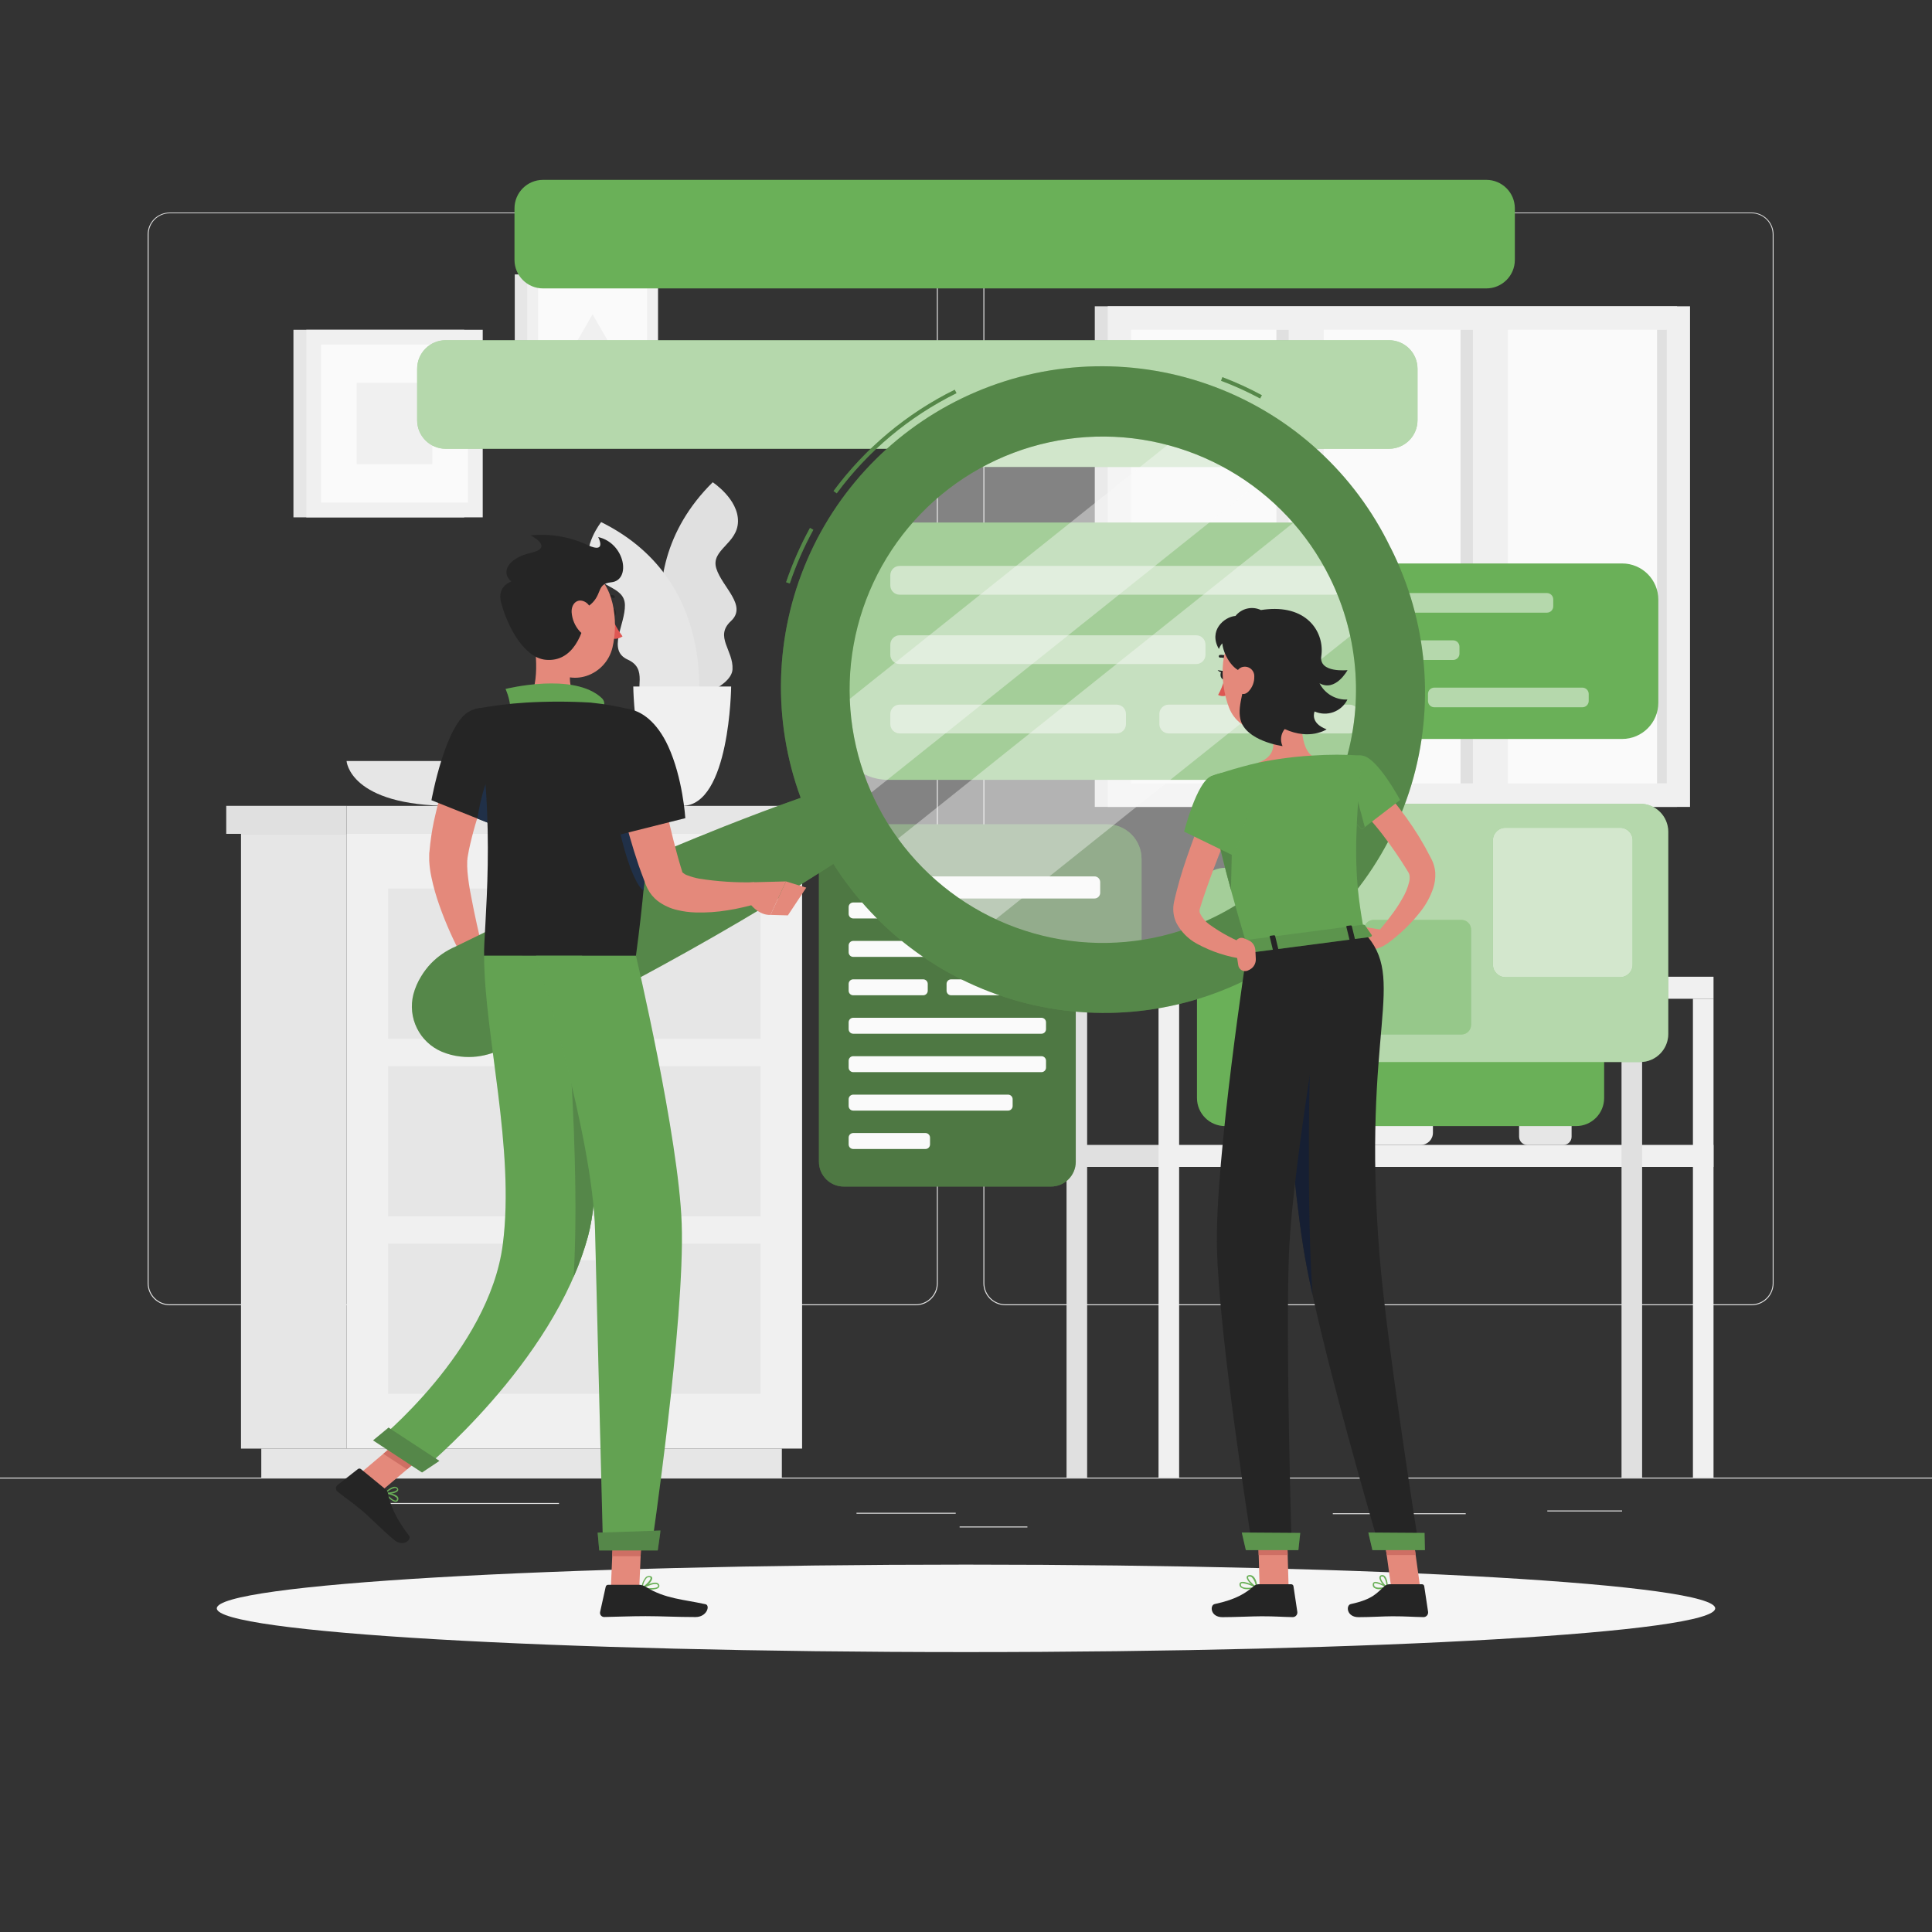 <svg width="120" height="120" viewBox="0 0 120 120" fill="none" xmlns="http://www.w3.org/2000/svg">
<rect x="0" y="0" width="120" height="120" fill="#333333" stroke="none"/>
<path d="M120 91.776H0V91.836H120V91.776Z" fill="#E0E0E0"/>
<path d="M91.039 93.989H82.783V94.049H91.039V93.989Z" fill="#E0E0E0"/>
<path d="M100.752 93.818H96.106V93.878H100.752V93.818Z" fill="#E0E0E0"/>
<path d="M59.362 93.96H53.198V94.02H59.362V93.96Z" fill="#E0E0E0"/>
<path d="M63.814 94.812H59.604V94.872H63.814V94.812Z" fill="#E0E0E0"/>
<path d="M34.721 93.353H22.003V93.413H34.721V93.353Z" fill="#E0E0E0"/>
<path d="M56.88 81.072H10.538C10.175 81.071 9.827 80.927 9.571 80.67C9.314 80.413 9.17 80.065 9.17 79.702V14.558C9.174 14.197 9.319 13.852 9.575 13.598C9.831 13.344 10.177 13.201 10.538 13.2H56.88C57.243 13.2 57.592 13.344 57.849 13.601C58.106 13.858 58.25 14.207 58.25 14.57V79.702C58.25 80.065 58.106 80.414 57.849 80.671C57.592 80.928 57.243 81.072 56.88 81.072ZM10.538 13.248C10.191 13.249 9.859 13.387 9.613 13.633C9.368 13.878 9.23 14.211 9.23 14.558V79.702C9.23 80.049 9.368 80.382 9.613 80.627C9.859 80.873 10.191 81.011 10.538 81.012H56.88C57.227 81.011 57.56 80.873 57.806 80.627C58.051 80.382 58.19 80.049 58.19 79.702V14.558C58.19 14.211 58.051 13.878 57.806 13.633C57.56 13.387 57.227 13.249 56.88 13.248H10.538Z" fill="#E0E0E0"/>
<path d="M108.794 81.072H62.45C62.087 81.071 61.739 80.927 61.482 80.67C61.225 80.413 61.081 80.065 61.08 79.702V14.558C61.084 14.197 61.23 13.852 61.486 13.598C61.743 13.344 62.089 13.201 62.45 13.2H108.794C109.155 13.201 109.501 13.345 109.756 13.599C110.012 13.853 110.157 14.198 110.16 14.558V79.702C110.16 80.064 110.016 80.412 109.76 80.669C109.504 80.926 109.157 81.071 108.794 81.072ZM62.45 13.248C62.103 13.249 61.77 13.387 61.525 13.633C61.279 13.878 61.141 14.211 61.14 14.558V79.702C61.141 80.049 61.279 80.382 61.525 80.627C61.77 80.873 62.103 81.011 62.45 81.012H108.794C109.142 81.011 109.475 80.873 109.72 80.627C109.966 80.382 110.104 80.049 110.105 79.702V14.558C110.104 14.211 109.966 13.878 109.72 13.633C109.475 13.387 109.142 13.249 108.794 13.248H62.45Z" fill="#E0E0E0"/>
<path d="M104.167 19.025H67.999V50.119H104.167V19.025Z" fill="#E0E0E0"/>
<path d="M104.971 19.025H68.803V50.119H104.971V19.025Z" fill="#F0F0F0"/>
<path d="M103.529 48.66V20.484L70.246 20.484V48.66H103.529Z" fill="#FAFAFA"/>
<path d="M92.892 48.66V20.484H90.718V48.66H92.892Z" fill="#E0E0E0"/>
<path d="M81.454 48.66V20.484H79.279V48.66H81.454Z" fill="#E0E0E0"/>
<path d="M93.658 49.584V19.397H91.483V49.584H93.658Z" fill="#F0F0F0"/>
<path d="M82.217 49.586V19.399H80.042V49.586H82.217Z" fill="#F0F0F0"/>
<path d="M103.529 48.658V20.482H102.922V48.658H103.529Z" fill="#E0E0E0"/>
<path d="M42.562 43.582C42.562 43.582 38.16 36 44.268 29.954C44.268 29.954 45.862 30.994 45.838 32.39C45.814 33.787 44.129 34.14 44.491 35.306C44.854 36.473 46.44 37.613 45.398 38.578C44.357 39.542 45.566 40.397 45.497 41.578C45.427 42.758 42.562 43.582 42.562 43.582Z" fill="#E0E0E0"/>
<path d="M43.253 44.822C43.253 44.822 45.038 36.235 37.339 32.429C37.339 32.429 36.154 33.917 36.619 35.234C37.085 36.552 38.791 36.355 38.815 37.577C38.839 38.798 37.694 40.382 38.986 40.968C40.277 41.554 39.401 42.749 39.84 43.848C40.279 44.947 43.253 44.822 43.253 44.822Z" fill="#E6E6E6"/>
<path d="M39.334 42.641C39.334 42.641 39.41 50.054 42.374 50.054C45.338 50.054 45.413 42.641 45.413 42.641H39.334Z" fill="#F0F0F0"/>
<path d="M21.526 47.266C21.526 47.266 21.691 50.054 28.02 50.054C34.349 50.054 34.517 47.266 34.517 47.266H21.526Z" fill="#E6E6E6"/>
<path d="M88.248 64.08H84.907C84.491 64.08 84.154 64.417 84.154 64.834V70.358C84.154 70.775 84.491 71.112 84.907 71.112H88.248C88.664 71.112 89.002 70.775 89.002 70.358V64.834C89.002 64.417 88.664 64.08 88.248 64.08Z" fill="#F0F0F0"/>
<path d="M97.109 66.379H94.86C94.58 66.379 94.354 66.606 94.354 66.886V70.606C94.354 70.885 94.58 71.112 94.86 71.112H97.109C97.388 71.112 97.615 70.885 97.615 70.606V66.886C97.615 66.606 97.388 66.379 97.109 66.379Z" fill="#E6E6E6"/>
<path d="M97.445 65.921H94.524C94.43 65.921 94.354 65.997 94.354 66.091V66.283C94.354 66.377 94.43 66.454 94.524 66.454H97.445C97.539 66.454 97.615 66.377 97.615 66.283V66.091C97.615 65.997 97.539 65.921 97.445 65.921Z" fill="#F0F0F0"/>
<path d="M76.421 67.2C76.421 67.2 76.541 71.112 81.122 71.112C85.704 71.112 85.826 67.2 85.826 67.2H76.421Z" fill="#E6E6E6"/>
<path d="M65.026 62.033H71.959V60.665H65.026V62.033Z" fill="#E0E0E0"/>
<path d="M106.43 60.667H71.959V62.035H106.43V60.667Z" fill="#F0F0F0"/>
<path d="M65.026 72.48H71.959V71.112H65.026V72.48Z" fill="#E0E0E0"/>
<path d="M106.43 71.112H71.959V72.48H106.43V71.112Z" fill="#F0F0F0"/>
<path d="M67.524 62.033H66.245V91.774H67.524V62.033Z" fill="#E0E0E0"/>
<path d="M73.238 62.033H71.959V91.774H73.238V62.033Z" fill="#F0F0F0"/>
<path d="M101.995 62.033H100.716V91.774H101.995V62.033Z" fill="#E0E0E0"/>
<path d="M106.43 62.033H105.151V91.774H106.43V62.033Z" fill="#F0F0F0"/>
<path d="M21.526 51.794H14.969V89.976H21.526V51.794Z" fill="#E6E6E6"/>
<path d="M48.562 89.974H16.229V91.776H48.562V89.974Z" fill="#E6E6E6"/>
<path d="M21.526 89.974H49.819L49.819 51.792H21.526L21.526 89.974Z" fill="#F0F0F0"/>
<path d="M24.103 75.547H47.242V66.221H24.103V75.547Z" fill="#E6E6E6"/>
<path d="M24.103 86.573H47.242V77.246H24.103V86.573Z" fill="#E6E6E6"/>
<path d="M38.27 67.243H33.074C32.905 67.243 32.743 67.175 32.624 67.055C32.504 66.936 32.437 66.774 32.436 66.605C32.436 66.435 32.503 66.273 32.623 66.153C32.742 66.032 32.905 65.965 33.074 65.964H38.27C38.44 65.965 38.602 66.032 38.722 66.153C38.842 66.273 38.909 66.435 38.909 66.605C38.908 66.774 38.841 66.936 38.721 67.055C38.602 67.175 38.44 67.243 38.27 67.243Z" fill="#F0F0F0"/>
<path d="M24.103 64.519H47.242V55.193H24.103V64.519Z" fill="#E6E6E6"/>
<path d="M38.27 56.218H33.074C32.905 56.217 32.742 56.149 32.623 56.029C32.503 55.909 32.436 55.746 32.436 55.577C32.437 55.408 32.504 55.246 32.624 55.126C32.743 55.007 32.905 54.939 33.074 54.938H38.27C38.44 54.939 38.602 55.007 38.721 55.126C38.841 55.246 38.908 55.408 38.909 55.577C38.909 55.746 38.842 55.909 38.722 56.029C38.602 56.149 38.44 56.217 38.27 56.218Z" fill="#F0F0F0"/>
<path d="M38.27 78.269H33.074C32.905 78.268 32.743 78.201 32.624 78.081C32.504 77.962 32.437 77.799 32.436 77.63C32.436 77.461 32.503 77.298 32.623 77.178C32.742 77.058 32.905 76.99 33.074 76.99H38.27C38.44 76.99 38.602 77.058 38.722 77.178C38.842 77.298 38.909 77.461 38.909 77.63C38.908 77.799 38.841 77.962 38.721 78.081C38.602 78.201 38.44 78.268 38.27 78.269Z" fill="#F0F0F0"/>
<path d="M50.693 50.054H21.526V51.794H50.693V50.054Z" fill="#E6E6E6"/>
<path d="M14.052 51.792H21.526V50.052H14.052V51.792Z" fill="#E0E0E0"/>
<path d="M28.834 20.484H18.226V32.134H28.834V20.484Z" fill="#E6E6E6"/>
<path d="M29.983 20.484H19.025V32.134H29.983V20.484Z" fill="#F0F0F0"/>
<path d="M29.064 31.214V21.401H19.942V31.214H29.064Z" fill="#FAFAFA"/>
<path d="M26.854 28.836V23.779H22.154V28.836H26.854Z" fill="#F0F0F0"/>
<path d="M40.018 17.045H31.973V25.687H40.018V17.045Z" fill="#E6E6E6"/>
<path d="M40.872 17.045H32.743V25.687H40.872V17.045Z" fill="#F0F0F0"/>
<path d="M40.19 25.006V17.726H33.425V25.006H40.19Z" fill="#FAFAFA"/>
<path d="M36.806 19.524L34.956 22.73H38.657L36.806 19.524Z" fill="#F0F0F0"/>
<path d="M60 102.614C85.7 102.614 106.534 101.398 106.534 99.898C106.534 98.397 85.7 97.181 60 97.181C34.3 97.181 13.466 98.397 13.466 99.898C13.466 101.398 34.3 102.614 60 102.614Z" fill="#F5F5F5"/>
<path d="M100.752 34.997H77.208C75.966 34.997 74.959 36.004 74.959 37.246V43.649C74.959 44.891 75.966 45.898 77.208 45.898H100.752C101.994 45.898 103.001 44.891 103.001 43.649V37.246C103.001 36.004 101.994 34.997 100.752 34.997Z" fill="#6AB058"/>
<path d="M96.082 36.835H77.69C77.473 36.835 77.297 37.011 77.297 37.229V37.661C77.297 37.878 77.473 38.054 77.69 38.054H96.082C96.299 38.054 96.475 37.878 96.475 37.661V37.229C96.475 37.011 96.299 36.835 96.082 36.835Z" fill="#6AB058"/>
<path d="M90.257 39.773H77.69C77.473 39.773 77.297 39.949 77.297 40.166V40.598C77.297 40.816 77.473 40.992 77.69 40.992H90.257C90.474 40.992 90.65 40.816 90.65 40.598V40.166C90.65 39.949 90.474 39.773 90.257 39.773Z" fill="#6AB058"/>
<path d="M86.887 42.71H77.69C77.473 42.71 77.297 42.887 77.297 43.104V43.536C77.297 43.753 77.473 43.93 77.69 43.93H86.887C87.105 43.93 87.281 43.753 87.281 43.536V43.104C87.281 42.887 87.105 42.71 86.887 42.71Z" fill="#6AB058"/>
<path d="M98.285 42.71H89.088C88.871 42.71 88.694 42.887 88.694 43.104V43.536C88.694 43.753 88.871 43.93 89.088 43.93H98.285C98.502 43.93 98.678 43.753 98.678 43.536V43.104C98.678 42.887 98.502 42.71 98.285 42.71Z" fill="#6AB058"/>
<g opacity="0.5">
<path d="M96.082 36.835H77.69C77.473 36.835 77.297 37.011 77.297 37.229V37.661C77.297 37.878 77.473 38.054 77.69 38.054H96.082C96.299 38.054 96.475 37.878 96.475 37.661V37.229C96.475 37.011 96.299 36.835 96.082 36.835Z" fill="white"/>
<path d="M90.257 39.773H77.69C77.473 39.773 77.297 39.949 77.297 40.166V40.598C77.297 40.816 77.473 40.992 77.69 40.992H90.257C90.474 40.992 90.65 40.816 90.65 40.598V40.166C90.65 39.949 90.474 39.773 90.257 39.773Z" fill="white"/>
<path d="M86.887 42.71H77.69C77.473 42.71 77.297 42.887 77.297 43.104V43.536C77.297 43.753 77.473 43.93 77.69 43.93H86.887C87.105 43.93 87.281 43.753 87.281 43.536V43.104C87.281 42.887 87.105 42.71 86.887 42.71Z" fill="white"/>
<path d="M98.285 42.71H89.088C88.871 42.71 88.694 42.887 88.694 43.104V43.536C88.694 43.753 88.871 43.93 89.088 43.93H98.285C98.502 43.93 98.678 43.753 98.678 43.536V43.104C98.678 42.887 98.502 42.71 98.285 42.71Z" fill="white"/>
</g>
<path d="M81.893 32.455H55.169C53.348 32.455 51.871 33.932 51.871 35.753V45.142C51.871 46.963 53.348 48.439 55.169 48.439H81.893C83.714 48.439 85.19 46.963 85.19 45.142V35.753C85.19 33.932 83.714 32.455 81.893 32.455Z" fill="#6AB058"/>
<path d="M82.838 35.15H55.877C55.557 35.15 55.298 35.409 55.298 35.729V36.36C55.298 36.679 55.557 36.938 55.877 36.938H82.838C83.158 36.938 83.417 36.679 83.417 36.36V35.729C83.417 35.409 83.158 35.15 82.838 35.15Z" fill="#6AB058"/>
<path d="M74.297 39.458H55.877C55.557 39.458 55.298 39.717 55.298 40.037V40.668C55.298 40.987 55.557 41.246 55.877 41.246H74.297C74.616 41.246 74.875 40.987 74.875 40.668V40.037C74.875 39.717 74.616 39.458 74.297 39.458Z" fill="#6AB058"/>
<path d="M69.358 43.766H55.877C55.557 43.766 55.298 44.025 55.298 44.345V44.976C55.298 45.295 55.557 45.554 55.877 45.554H69.358C69.677 45.554 69.936 45.295 69.936 44.976V44.345C69.936 44.025 69.677 43.766 69.358 43.766Z" fill="#6AB058"/>
<path d="M83.82 43.766H72.588C72.269 43.766 72.01 44.025 72.01 44.345V44.976C72.01 45.295 72.269 45.554 72.588 45.554H83.82C84.139 45.554 84.398 45.295 84.398 44.976V44.345C84.398 44.025 84.139 43.766 83.82 43.766Z" fill="#6AB058"/>
<g opacity="0.5">
<path d="M82.838 35.15H55.877C55.557 35.15 55.298 35.409 55.298 35.729V36.36C55.298 36.679 55.557 36.938 55.877 36.938H82.838C83.158 36.938 83.417 36.679 83.417 36.36V35.729C83.417 35.409 83.158 35.15 82.838 35.15Z" fill="white"/>
<path d="M74.297 39.458H55.877C55.557 39.458 55.298 39.717 55.298 40.037V40.668C55.298 40.987 55.557 41.246 55.877 41.246H74.297C74.616 41.246 74.875 40.987 74.875 40.668V40.037C74.875 39.717 74.616 39.458 74.297 39.458Z" fill="white"/>
<path d="M69.358 43.766H55.877C55.557 43.766 55.298 44.025 55.298 44.345V44.976C55.298 45.295 55.557 45.554 55.877 45.554H69.358C69.677 45.554 69.936 45.295 69.936 44.976V44.345C69.936 44.025 69.677 43.766 69.358 43.766Z" fill="white"/>
<path d="M83.82 43.766H72.588C72.269 43.766 72.01 44.025 72.01 44.345V44.976C72.01 45.295 72.269 45.554 72.588 45.554H83.82C84.139 45.554 84.398 45.295 84.398 44.976V44.345C84.398 44.025 84.139 43.766 83.82 43.766Z" fill="white"/>
</g>
<path d="M65.278 51.336H52.406C51.555 51.336 50.866 52.026 50.866 52.877V72.158C50.866 73.009 51.555 73.699 52.406 73.699H65.278C66.129 73.699 66.818 73.009 66.818 72.158V52.877C66.818 52.026 66.129 51.336 65.278 51.336Z" fill="#6AB058"/>
<path opacity="0.4" d="M65.278 51.336H52.406C51.555 51.336 50.866 52.026 50.866 52.877V72.158C50.866 73.009 51.555 73.699 52.406 73.699H65.278C66.129 73.699 66.818 73.009 66.818 72.158V52.877C66.818 52.026 66.129 51.336 65.278 51.336Z" fill="#252525"/>
<path d="M64.687 53.669H52.994C52.838 53.669 52.711 53.796 52.711 53.952V54.377C52.711 54.533 52.838 54.66 52.994 54.66H64.687C64.844 54.66 64.97 54.533 64.97 54.377V53.952C64.97 53.796 64.844 53.669 64.687 53.669Z" fill="#FAFAFA"/>
<path d="M60.965 56.054H52.994C52.838 56.054 52.711 56.181 52.711 56.338V56.762C52.711 56.919 52.838 57.046 52.994 57.046H60.965C61.121 57.046 61.248 56.919 61.248 56.762V56.338C61.248 56.181 61.121 56.054 60.965 56.054Z" fill="#FAFAFA"/>
<path d="M64.687 58.442H52.994C52.838 58.442 52.711 58.569 52.711 58.726V59.15C52.711 59.307 52.838 59.434 52.994 59.434H64.687C64.844 59.434 64.97 59.307 64.97 59.15V58.726C64.97 58.569 64.844 58.442 64.687 58.442Z" fill="#FAFAFA"/>
<path d="M57.341 60.828H52.994C52.838 60.828 52.711 60.955 52.711 61.111V61.536C52.711 61.692 52.838 61.819 52.994 61.819H57.341C57.497 61.819 57.624 61.692 57.624 61.536V61.111C57.624 60.955 57.497 60.828 57.341 60.828Z" fill="#FAFAFA"/>
<path d="M63.422 60.828H59.076C58.92 60.828 58.793 60.955 58.793 61.111V61.536C58.793 61.692 58.92 61.819 59.076 61.819H63.422C63.579 61.819 63.706 61.692 63.706 61.536V61.111C63.706 60.955 63.579 60.828 63.422 60.828Z" fill="#FAFAFA"/>
<path d="M64.687 63.216H52.994C52.838 63.216 52.711 63.343 52.711 63.499V63.924C52.711 64.08 52.838 64.207 52.994 64.207H64.687C64.844 64.207 64.97 64.08 64.97 63.924V63.499C64.97 63.343 64.844 63.216 64.687 63.216Z" fill="#FAFAFA"/>
<path d="M64.687 65.602H52.994C52.838 65.602 52.711 65.728 52.711 65.885V66.31C52.711 66.466 52.838 66.593 52.994 66.593H64.687C64.844 66.593 64.97 66.466 64.97 66.31V65.885C64.97 65.728 64.844 65.602 64.687 65.602Z" fill="#FAFAFA"/>
<path d="M62.614 67.99H52.994C52.838 67.99 52.711 68.116 52.711 68.273V68.698C52.711 68.854 52.838 68.981 52.994 68.981H62.614C62.77 68.981 62.897 68.854 62.897 68.698V68.273C62.897 68.116 62.77 67.99 62.614 67.99Z" fill="#FAFAFA"/>
<path d="M57.482 70.375H52.994C52.838 70.375 52.711 70.502 52.711 70.658V71.083C52.711 71.24 52.838 71.366 52.994 71.366H57.482C57.639 71.366 57.766 71.24 57.766 71.083V70.658C57.766 70.502 57.639 70.375 57.482 70.375Z" fill="#FAFAFA"/>
<path d="M68.76 51.199H50.906L58.8 57.48L70.903 62.04V53.338C70.902 52.77 70.675 52.226 70.274 51.825C69.872 51.424 69.328 51.199 68.76 51.199Z" fill="#6AB058"/>
<path opacity="0.4" d="M68.76 51.199H50.906L58.8 57.48L70.903 62.04V53.338C70.902 52.77 70.675 52.226 70.274 51.825C69.872 51.424 69.328 51.199 68.76 51.199Z" fill="#252525"/>
<path d="M67.98 54.434H54.917C54.721 54.434 54.562 54.593 54.562 54.79V55.452C54.562 55.648 54.721 55.807 54.917 55.807H67.98C68.176 55.807 68.335 55.648 68.335 55.452V54.79C68.335 54.593 68.176 54.434 67.98 54.434Z" fill="#FAFAFA"/>
<path d="M99.636 68.201V55.644C99.636 54.682 98.856 53.902 97.894 53.902H76.09C75.127 53.902 74.347 54.682 74.347 55.644V68.201C74.347 69.163 75.127 69.943 76.09 69.943H97.894C98.856 69.943 99.636 69.163 99.636 68.201Z" fill="#6AB058"/>
<path d="M103.618 64.222V51.665C103.618 50.703 102.838 49.922 101.875 49.922H80.071C79.109 49.922 78.329 50.703 78.329 51.665V64.222C78.329 65.184 79.109 65.964 80.071 65.964H101.875C102.838 65.964 103.618 65.184 103.618 64.222Z" fill="#6AB058"/>
<path opacity="0.5" d="M103.618 64.222V51.665C103.618 50.703 102.838 49.922 101.875 49.922H80.071C79.109 49.922 78.329 50.703 78.329 51.665V64.222C78.329 65.184 79.109 65.964 80.071 65.964H101.875C102.838 65.964 103.618 65.184 103.618 64.222Z" fill="white"/>
<path d="M101.405 59.918V52.188C101.405 51.76 101.058 51.413 100.63 51.413H93.504C93.076 51.413 92.729 51.76 92.729 52.188V59.918C92.729 60.346 93.076 60.694 93.504 60.694H100.63C101.058 60.694 101.405 60.346 101.405 59.918Z" fill="#6AB058"/>
<path opacity="0.7" d="M101.405 59.918V52.188C101.405 51.76 101.058 51.413 100.63 51.413H93.504C93.076 51.413 92.729 51.76 92.729 52.188V59.918C92.729 60.346 93.076 60.694 93.504 60.694H100.63C101.058 60.694 101.405 60.346 101.405 59.918Z" fill="white"/>
<path d="M91.37 63.658V57.734C91.37 57.406 91.104 57.139 90.775 57.139H85.315C84.987 57.139 84.72 57.406 84.72 57.734V63.658C84.72 63.986 84.987 64.253 85.315 64.253H90.775C91.104 64.253 91.37 63.986 91.37 63.658Z" fill="#6AB058"/>
<path opacity="0.3" d="M91.37 63.658V57.734C91.37 57.406 91.104 57.139 90.775 57.139H85.315C84.987 57.139 84.72 57.406 84.72 57.734V63.658C84.72 63.986 84.987 64.253 85.315 64.253H90.775C91.104 64.253 91.37 63.986 91.37 63.658Z" fill="white"/>
<path d="M88.044 26.102V22.903C88.044 21.925 87.251 21.132 86.273 21.132L27.682 21.132C26.703 21.132 25.91 21.925 25.91 22.903V26.102C25.91 27.081 26.703 27.874 27.682 27.874L86.273 27.874C87.251 27.874 88.044 27.081 88.044 26.102Z" fill="#6AB058"/>
<path opacity="0.5" d="M88.044 26.102V22.903C88.044 21.925 87.251 21.132 86.273 21.132L27.682 21.132C26.703 21.132 25.91 21.925 25.91 22.903V26.102C25.91 27.081 26.703 27.874 27.682 27.874L86.273 27.874C87.251 27.874 88.044 27.081 88.044 26.102Z" fill="white"/>
<path d="M76.958 29.002V26.681H60.098V29.002H76.958Z" fill="#6AB058"/>
<path opacity="0.5" d="M76.958 29.002V26.681H60.098V29.002H76.958Z" fill="white"/>
<path d="M94.09 16.142V12.943C94.09 11.965 93.297 11.172 92.318 11.172L33.727 11.172C32.749 11.172 31.956 11.965 31.956 12.943V16.142C31.956 17.121 32.749 17.914 33.727 17.914L92.318 17.914C93.297 17.914 94.09 17.121 94.09 16.142Z" fill="#6AB058"/>
<path d="M31.286 46.622C31.075 47.102 30.842 47.621 30.638 48.127C30.434 48.634 30.223 49.154 30.038 49.673C29.659 50.683 29.355 51.721 29.129 52.776L29.059 53.16L29.035 53.304C29.035 53.345 29.035 53.398 29.021 53.446C29.012 53.679 29.017 53.913 29.035 54.146C29.081 54.653 29.162 55.195 29.275 55.738C29.477 56.825 29.734 57.946 29.995 59.05L28.764 59.53C28.19 58.483 27.701 57.393 27.302 56.268C27.092 55.683 26.922 55.084 26.794 54.475C26.721 54.139 26.677 53.797 26.659 53.453C26.659 53.357 26.659 53.266 26.659 53.162C26.659 53.059 26.659 52.944 26.676 52.877L26.724 52.397C26.796 51.779 26.905 51.165 27.053 50.561C27.187 49.961 27.36 49.378 27.533 48.802C27.706 48.226 27.922 47.659 28.15 47.102C28.262 46.824 28.39 46.548 28.5 46.272C28.61 45.996 28.74 45.732 28.894 45.437L31.286 46.622Z" fill="#E4897B"/>
<path d="M29.93 58.726L30.866 59.64L28.824 60.6C28.824 60.6 28.33 59.734 28.673 58.951L29.93 58.726Z" fill="#E4897B"/>
<path d="M31.622 61.001L29.897 61.706L28.826 60.59L30.866 59.64L31.622 61.001Z" fill="#E4897B"/>
<path opacity="0.4" d="M66.578 60.017C63.183 59.636 59.976 58.256 57.364 56.053C54.752 53.849 52.852 50.921 51.904 47.638C50.957 44.355 51.004 40.864 52.039 37.608C53.075 34.352 55.052 31.475 57.722 29.343C60.392 27.21 63.635 25.917 67.039 25.627C70.444 25.337 73.859 26.063 76.851 27.713C79.843 29.363 82.279 31.863 83.85 34.898C85.422 37.932 86.059 41.364 85.68 44.76C85.428 47.016 84.734 49.201 83.638 51.189C82.542 53.177 81.064 54.93 79.291 56.346C77.517 57.763 75.481 58.817 73.3 59.447C71.118 60.076 68.835 60.27 66.578 60.017Z" fill="#FAFAFA"/>
<path opacity="0.4" d="M79.15 29.23L52.87 50.227C52.759 49.987 52.651 49.747 52.55 49.507C51.892 47.94 51.47 46.283 51.3 44.592L73.999 26.455C75.863 27.077 77.605 28.015 79.15 29.23Z" fill="#FAFAFA"/>
<path opacity="0.4" d="M85.214 38.429L60.506 58.169C58.159 56.945 56.125 55.198 54.562 53.062L81.54 31.505C83.279 33.501 84.536 35.87 85.214 38.429Z" fill="#FAFAFA"/>
<path d="M49.054 36.24L48.826 36.163C49.22 34.998 49.717 33.87 50.309 32.791L50.518 32.906C49.933 33.973 49.444 35.088 49.054 36.24ZM51.967 30.638L51.773 30.497C53.745 27.83 56.327 25.673 59.302 24.206L59.41 24.422C56.468 25.874 53.916 28.008 51.967 30.646V30.638ZM78.269 24.751C77.484 24.331 76.673 23.962 75.84 23.65L75.926 23.424C76.768 23.744 77.587 24.119 78.379 24.547L78.269 24.751Z" fill="#6AB058"/>
<path opacity="0.3" d="M49.054 36.24L48.826 36.163C49.22 34.998 49.717 33.87 50.309 32.791L50.518 32.906C49.933 33.973 49.444 35.088 49.054 36.24ZM51.967 30.638L51.773 30.497C53.745 27.83 56.327 25.673 59.302 24.206L59.41 24.422C56.468 25.874 53.916 28.008 51.967 30.646V30.638ZM78.269 24.751C77.484 24.331 76.673 23.962 75.84 23.65L75.926 23.424C76.768 23.744 77.587 24.119 78.379 24.547L78.269 24.751Z" fill="#252525"/>
<path d="M86.369 34.018C84.146 29.408 80.236 25.831 75.447 24.028C70.659 22.224 65.36 22.332 60.649 24.33C55.938 26.327 52.176 30.061 50.144 34.757C48.112 39.453 47.965 44.751 49.733 49.553C48.13 50.114 46.546 50.717 44.971 51.338C42.701 52.239 40.451 53.18 38.222 54.161C35.995 55.147 33.778 56.153 31.582 57.204C30.48 57.72 29.393 58.265 28.296 58.793C27.725 59.038 27.208 59.393 26.774 59.837C26.54 60.083 26.333 60.354 26.158 60.646C25.944 60.99 25.782 61.365 25.678 61.757C25.497 62.463 25.575 63.211 25.898 63.864C26.22 64.518 26.766 65.035 27.437 65.321C27.809 65.477 28.202 65.579 28.603 65.623C28.942 65.662 29.284 65.662 29.623 65.623C30.239 65.548 30.834 65.353 31.375 65.05C32.462 64.5 33.557 63.97 34.637 63.406C36.797 62.304 38.957 61.154 41.09 59.988C43.224 58.822 45.36 57.6 47.443 56.347C48.883 55.476 50.338 54.586 51.763 53.654C54.501 57.976 58.796 61.079 63.759 62.32C68.722 63.561 73.972 62.845 78.421 60.32C82.871 57.796 86.178 53.657 87.659 48.76C89.139 43.863 88.679 38.584 86.374 34.018H86.369ZM75.458 56.945C72.669 58.322 69.534 58.84 66.451 58.435C63.367 58.031 60.472 56.721 58.133 54.671C55.793 52.621 54.114 49.923 53.308 46.919C52.501 43.915 52.604 40.74 53.602 37.794C54.601 34.848 56.45 32.264 58.917 30.37C61.383 28.475 64.356 27.354 67.46 27.149C70.564 26.944 73.659 27.664 76.353 29.217C79.048 30.771 81.221 33.089 82.598 35.878C83.513 37.73 84.054 39.744 84.19 41.805C84.326 43.866 84.055 45.934 83.392 47.89C82.729 49.846 81.687 51.653 80.326 53.207C78.965 54.76 77.311 56.031 75.458 56.945Z" fill="#6AB058"/>
<path opacity="0.3" d="M86.369 34.018C84.146 29.408 80.236 25.831 75.447 24.028C70.659 22.224 65.36 22.332 60.649 24.33C55.938 26.327 52.176 30.061 50.144 34.757C48.112 39.453 47.965 44.751 49.733 49.553C48.13 50.114 46.546 50.717 44.971 51.338C42.701 52.239 40.451 53.18 38.222 54.161C35.995 55.147 33.778 56.153 31.582 57.204C30.48 57.72 29.393 58.265 28.296 58.793C27.725 59.038 27.208 59.393 26.774 59.837C26.54 60.083 26.333 60.354 26.158 60.646C25.944 60.99 25.782 61.365 25.678 61.757C25.497 62.463 25.575 63.211 25.898 63.864C26.22 64.518 26.766 65.035 27.437 65.321C27.809 65.477 28.202 65.579 28.603 65.623C28.942 65.662 29.284 65.662 29.623 65.623C30.239 65.548 30.834 65.353 31.375 65.05C32.462 64.5 33.557 63.97 34.637 63.406C36.797 62.304 38.957 61.154 41.09 59.988C43.224 58.822 45.36 57.6 47.443 56.347C48.883 55.476 50.338 54.586 51.763 53.654C54.501 57.976 58.796 61.079 63.759 62.32C68.722 63.561 73.972 62.845 78.421 60.32C82.871 57.796 86.178 53.657 87.659 48.76C89.139 43.863 88.679 38.584 86.374 34.018H86.369ZM75.458 56.945C72.669 58.322 69.534 58.84 66.451 58.435C63.367 58.031 60.472 56.721 58.133 54.671C55.793 52.621 54.114 49.923 53.308 46.919C52.501 43.915 52.604 40.74 53.602 37.794C54.601 34.848 56.45 32.264 58.917 30.37C61.383 28.475 64.356 27.354 67.46 27.149C70.564 26.944 73.659 27.664 76.353 29.217C79.048 30.771 81.221 33.089 82.598 35.878C83.513 37.73 84.054 39.744 84.19 41.805C84.326 43.866 84.055 45.934 83.392 47.89C82.729 49.846 81.687 51.653 80.326 53.207C78.965 54.76 77.311 56.031 75.458 56.945Z" fill="#252525"/>
<path d="M37.92 38.052C37.92 38.194 37.994 38.309 38.088 38.309C38.182 38.309 38.256 38.194 38.256 38.052C38.256 37.91 38.182 37.795 38.088 37.795C37.994 37.795 37.92 37.92 37.92 38.052Z" fill="#252525"/>
<path d="M37.987 38.309C38.157 38.743 38.386 39.153 38.666 39.526C38.569 39.595 38.458 39.642 38.341 39.664C38.224 39.686 38.103 39.682 37.987 39.653V38.309Z" fill="#DE5753"/>
<path d="M37.423 37.262C37.41 37.262 37.397 37.259 37.385 37.254C37.373 37.248 37.362 37.239 37.354 37.229C37.341 37.21 37.336 37.188 37.34 37.166C37.343 37.144 37.355 37.124 37.373 37.111C37.478 37.031 37.602 36.977 37.733 36.955C37.864 36.933 37.998 36.943 38.124 36.984C38.135 36.987 38.146 36.992 38.155 37C38.164 37.007 38.172 37.017 38.177 37.027C38.182 37.038 38.185 37.049 38.186 37.061C38.186 37.072 38.184 37.084 38.18 37.095C38.176 37.106 38.17 37.116 38.161 37.124C38.153 37.133 38.143 37.139 38.132 37.143C38.121 37.148 38.109 37.15 38.098 37.149C38.086 37.148 38.075 37.145 38.064 37.14C37.964 37.109 37.858 37.103 37.755 37.122C37.651 37.141 37.554 37.184 37.471 37.248C37.457 37.257 37.44 37.262 37.423 37.262Z" fill="#252525"/>
<path d="M33.072 39.12C33.312 40.409 33.576 42.773 32.674 43.634C32.674 43.634 33.026 44.942 35.424 44.942C38.064 44.942 36.682 43.634 36.682 43.634C35.242 43.289 35.282 42.223 35.532 41.22L33.072 39.12Z" fill="#E4897B"/>
<path d="M31.596 44.314C31.882 43.87 31.402 42.792 31.402 42.792C31.402 42.792 35.645 41.724 37.38 43.363C37.74 43.702 37.342 44.201 37.342 44.201L31.596 44.314Z" fill="#6AB058"/>
<path opacity="0.1" d="M31.596 44.314C31.882 43.87 31.402 42.792 31.402 42.792C31.402 42.792 35.645 41.724 37.38 43.363C37.74 43.702 37.342 44.201 37.342 44.201L31.596 44.314Z" fill="#252525"/>
<path d="M24.576 93.281C24.353 93.281 23.995 92.909 23.89 92.769C23.885 92.763 23.883 92.755 23.883 92.747C23.883 92.739 23.885 92.731 23.89 92.724C23.893 92.717 23.899 92.712 23.906 92.708C23.913 92.704 23.92 92.702 23.928 92.702C23.954 92.702 24.542 92.755 24.703 92.964C24.721 92.986 24.733 93.012 24.74 93.039C24.746 93.066 24.747 93.095 24.742 93.122C24.739 93.158 24.726 93.192 24.704 93.22C24.682 93.248 24.651 93.269 24.617 93.278L24.576 93.281ZM24.019 92.801C24.194 93.002 24.475 93.23 24.595 93.201C24.595 93.201 24.643 93.189 24.658 93.113C24.661 93.097 24.66 93.08 24.656 93.064C24.652 93.049 24.644 93.034 24.634 93.022C24.456 92.887 24.242 92.808 24.019 92.796V92.801Z" fill="#6AB058"/>
<path d="M24.046 92.796C24.003 92.8 23.959 92.8 23.916 92.796C23.908 92.795 23.901 92.793 23.895 92.788C23.889 92.783 23.885 92.777 23.882 92.77C23.879 92.763 23.877 92.755 23.877 92.748C23.877 92.74 23.879 92.733 23.882 92.726C23.899 92.712 24.252 92.345 24.518 92.345C24.55 92.344 24.582 92.35 24.611 92.362C24.641 92.375 24.667 92.393 24.689 92.417C24.713 92.437 24.729 92.464 24.735 92.495C24.741 92.525 24.737 92.557 24.722 92.585C24.653 92.719 24.286 92.796 24.046 92.796ZM24.014 92.712C24.254 92.712 24.602 92.638 24.66 92.532C24.66 92.532 24.677 92.501 24.638 92.462C24.624 92.447 24.607 92.435 24.588 92.427C24.569 92.419 24.549 92.416 24.528 92.417C24.331 92.462 24.152 92.565 24.014 92.712Z" fill="#6AB058"/>
<path d="M40.414 98.729C40.232 98.728 40.05 98.711 39.871 98.678C39.862 98.677 39.854 98.672 39.849 98.665C39.843 98.658 39.84 98.649 39.84 98.64C39.839 98.632 39.84 98.623 39.843 98.615C39.847 98.608 39.852 98.601 39.859 98.597C39.886 98.582 40.5 98.23 40.795 98.311C40.822 98.317 40.848 98.329 40.871 98.346C40.894 98.362 40.913 98.383 40.927 98.407C40.946 98.434 40.956 98.466 40.956 98.498C40.956 98.531 40.946 98.563 40.927 98.59C40.858 98.698 40.639 98.729 40.414 98.729ZM40.008 98.616C40.334 98.664 40.781 98.662 40.862 98.546C40.874 98.532 40.884 98.506 40.862 98.455C40.844 98.425 40.815 98.404 40.781 98.395C40.594 98.347 40.222 98.506 40.008 98.616Z" fill="#6AB058"/>
<path d="M39.881 98.681C39.873 98.683 39.865 98.683 39.857 98.681C39.85 98.677 39.845 98.67 39.842 98.663C39.839 98.656 39.838 98.648 39.84 98.64C39.856 98.39 39.952 98.152 40.114 97.961C40.146 97.933 40.185 97.912 40.226 97.9C40.267 97.888 40.311 97.885 40.354 97.891C40.469 97.891 40.502 97.961 40.51 98.006C40.541 98.206 40.121 98.587 39.907 98.683L39.881 98.681ZM40.31 97.961C40.258 97.96 40.206 97.979 40.166 98.014C40.031 98.165 39.947 98.356 39.926 98.558C40.142 98.426 40.43 98.129 40.406 98.009C40.406 98.009 40.406 97.968 40.325 97.961H40.31Z" fill="#6AB058"/>
<path d="M37.942 98.638H39.706L39.881 94.555H38.117L37.942 98.638Z" fill="#E4897B"/>
<path d="M22.234 91.63L23.707 92.594L26.962 89.846L25.486 88.879L22.234 91.63Z" fill="#E4897B"/>
<path d="M23.95 92.503L22.418 91.248C22.391 91.226 22.357 91.214 22.322 91.214C22.287 91.214 22.253 91.226 22.226 91.248L20.964 92.239C20.933 92.263 20.909 92.294 20.892 92.329C20.875 92.365 20.866 92.403 20.866 92.442C20.866 92.481 20.875 92.519 20.892 92.555C20.909 92.59 20.933 92.621 20.964 92.645C21.506 93.074 21.792 93.257 22.466 93.809C22.882 94.147 23.906 95.184 24.485 95.652C25.063 96.12 25.594 95.616 25.402 95.374C24.54 94.281 24.202 93.348 24.103 92.769C24.086 92.665 24.032 92.57 23.95 92.503Z" fill="#252525"/>
<path d="M39.694 98.434H37.774C37.739 98.434 37.705 98.446 37.677 98.467C37.65 98.489 37.63 98.519 37.622 98.554L37.274 100.121C37.266 100.159 37.266 100.198 37.274 100.236C37.283 100.274 37.3 100.31 37.325 100.34C37.349 100.37 37.381 100.395 37.416 100.411C37.451 100.428 37.49 100.436 37.529 100.435C38.222 100.423 39.226 100.382 40.099 100.382C41.119 100.382 42.002 100.438 43.198 100.438C43.918 100.438 44.124 99.706 43.819 99.641C42.442 99.338 41.314 99.307 40.123 98.57C39.995 98.486 39.847 98.439 39.694 98.434Z" fill="#252525"/>
<path d="M29.198 44.16C27.67 44.88 26.798 49.704 26.798 49.704L30.535 51.194C31.082 49.859 31.524 48.483 31.858 47.078C32.371 44.856 30.763 43.416 29.198 44.16Z" fill="#252525"/>
<path d="M31.181 46.879C30.257 47.815 29.834 49.649 29.65 50.842L30.545 51.199C31.076 49.901 31.509 48.566 31.841 47.203C31.762 46.694 31.565 46.49 31.181 46.879Z" fill="#203048"/>
<path d="M39.394 44.126C39.394 44.126 41.27 46.248 39.499 59.366H30.07C30.005 57.926 30.914 50.858 29.518 44.038C30.56 43.836 31.614 43.702 32.674 43.639C34.008 43.56 35.347 43.56 36.682 43.639C37.597 43.731 38.504 43.894 39.394 44.126Z" fill="#252525"/>
<path d="M40.255 49.219L38.666 46.481C38.36 47.758 38.234 49.073 38.294 50.386C38.338 51.326 39.199 54.811 39.974 55.32C40.18 53.293 40.274 51.256 40.255 49.219Z" fill="#203048"/>
<path d="M40.476 46.001C40.716 47.167 40.956 48.362 41.213 49.534C41.47 50.705 41.736 51.881 42.046 53.016C42.125 53.297 42.199 53.585 42.286 53.854L42.35 54.06L42.382 54.163V54.151C42.365 54.13 42.346 54.127 42.36 54.151C42.459 54.259 42.585 54.338 42.725 54.379C42.952 54.464 43.185 54.529 43.423 54.574C44.558 54.753 45.707 54.828 46.855 54.797L47.083 56.102C46.762 56.206 46.462 56.28 46.145 56.354C45.828 56.429 45.516 56.491 45.197 56.539C44.536 56.649 43.867 56.694 43.198 56.674C42.826 56.664 42.456 56.615 42.094 56.53C41.633 56.429 41.2 56.228 40.826 55.942C40.582 55.744 40.38 55.499 40.234 55.222C40.195 55.15 40.162 55.068 40.13 54.998L40.087 54.886L39.998 54.646C39.876 54.341 39.775 54.041 39.665 53.741C39.259 52.541 38.921 51.329 38.623 50.119C38.326 48.91 38.069 47.702 37.855 46.462L40.476 46.001Z" fill="#E4897B"/>
<path d="M37.039 45.413C36.542 47.023 38.556 51.825 38.556 51.825L42.566 50.818C42.566 50.818 42.413 48.322 41.498 46.342C40.121 43.356 37.634 43.481 37.039 45.413Z" fill="#252525"/>
<path d="M46.822 54.797L48.818 54.746L47.858 56.825C47.858 56.825 47.045 56.933 46.378 55.836L45.674 54.996L46.483 54.835C46.594 54.812 46.708 54.799 46.822 54.797Z" fill="#E4897B"/>
<path d="M50.078 55.133L48.936 56.856L47.858 56.825L48.818 54.746L50.078 55.133Z" fill="#E4897B"/>
<path d="M39.881 94.555L39.79 96.66H38.026L38.117 94.555H39.881Z" fill="#CE6F64"/>
<path d="M25.486 88.879L26.962 89.846L25.282 91.262L23.808 90.298L25.486 88.879Z" fill="#CE6F64"/>
<path d="M33.182 37.747C33.288 39.492 33.262 40.522 34.142 41.417C35.467 42.768 37.625 41.969 38.042 40.217C38.419 38.647 38.184 36.055 36.475 35.359C36.098 35.207 35.689 35.153 35.285 35.203C34.881 35.252 34.497 35.403 34.168 35.642C33.839 35.88 33.576 36.199 33.403 36.567C33.231 36.935 33.155 37.342 33.182 37.747Z" fill="#E4897B"/>
<path d="M31.128 37.44C31.562 39.031 32.585 40.865 33.907 40.982C35.549 41.126 36.29 39.43 36.506 37.678C37.49 37.003 36.974 36.262 37.961 36.168C39.228 36.048 38.822 33.73 37.154 33.358C37.154 33.358 37.714 34.402 36.54 33.874C35.424 33.343 34.184 33.128 32.954 33.252C32.954 33.252 34.452 34.001 32.988 34.334C31.524 34.668 31.087 35.57 31.762 36.115C31.762 36.118 30.842 36.394 31.128 37.44Z" fill="#252525"/>
<path d="M35.506 38.038C35.538 38.471 35.712 38.882 36.002 39.206C36.386 39.631 36.787 39.367 36.854 38.851C36.917 38.388 36.79 37.608 36.319 37.373C35.849 37.138 35.474 37.514 35.506 38.038Z" fill="#E4897B"/>
<path d="M36.154 59.366C36.154 59.366 37.872 71.81 36.518 76.798C34.373 84.694 26.17 91.358 26.17 91.358L23.388 89.534C23.388 89.534 30.374 83.906 31.229 77.294C31.997 71.359 30.07 64.181 30.07 59.364L36.154 59.366Z" fill="#6AB058"/>
<path opacity="0.1" d="M36.154 59.366C36.154 59.366 37.872 71.81 36.518 76.798C34.373 84.694 26.17 91.358 26.17 91.358L23.388 89.534C23.388 89.534 30.374 83.906 31.229 77.294C31.997 71.359 30.07 64.181 30.07 59.364L36.154 59.366Z" fill="#252525"/>
<path d="M36.864 66.48C36.407 65.956 35.903 65.474 35.359 65.04C35.652 69.079 35.892 75.062 35.626 79.313C35.984 78.498 36.282 77.658 36.518 76.8C37.178 74.364 37.109 70.157 36.864 66.48Z" fill="#6AB058"/>
<path opacity="0.3" d="M36.864 66.48C36.407 65.956 35.903 65.474 35.359 65.04C35.652 69.079 35.892 75.062 35.626 79.313C35.984 78.498 36.282 77.658 36.518 76.8C37.178 74.364 37.109 70.157 36.864 66.48Z" fill="#252525"/>
<path d="M27.29 90.737C27.302 90.737 26.213 91.457 26.213 91.457L23.174 89.465L24.134 88.67L27.29 90.737Z" fill="#6AB058"/>
<path opacity="0.3" d="M27.29 90.737C27.302 90.737 26.213 91.457 26.213 91.457L23.174 89.465L24.134 88.67L27.29 90.737Z" fill="#252525"/>
<path d="M39.499 59.366C39.499 59.366 42.154 70.622 42.341 76.001C42.552 82.03 40.447 96.252 40.447 96.252H37.459C37.459 96.252 37.092 81.919 36.96 76.428C36.814 70.44 33.3 59.366 33.3 59.366H39.499Z" fill="#6AB058"/>
<path opacity="0.1" d="M39.499 59.366C39.499 59.366 42.154 70.622 42.341 76.001C42.552 82.03 40.447 96.252 40.447 96.252H37.459C37.459 96.252 37.092 81.919 36.96 76.428C36.814 70.44 33.3 59.366 33.3 59.366H39.499Z" fill="#252525"/>
<path d="M41.021 95.064C41.035 95.064 40.853 96.302 40.853 96.302H37.219L37.121 95.196L41.021 95.064Z" fill="#6AB058"/>
<path opacity="0.3" d="M41.021 95.064C41.035 95.064 40.853 96.302 40.853 96.302H37.219L37.121 95.196L41.021 95.064Z" fill="#252525"/>
<path d="M85.44 48.55C85.644 48.742 85.805 48.905 85.973 49.087C86.141 49.27 86.299 49.447 86.453 49.632C86.765 49.999 87.058 50.386 87.341 50.774C87.906 51.554 88.41 52.378 88.846 53.237L88.934 53.412C88.978 53.497 89.014 53.585 89.042 53.676C89.1 53.852 89.136 54.034 89.148 54.218C89.164 54.544 89.119 54.869 89.016 55.178C88.841 55.692 88.58 56.172 88.246 56.599C87.643 57.374 86.931 58.057 86.134 58.63L85.536 57.943C85.817 57.614 86.11 57.262 86.371 56.909C86.637 56.567 86.878 56.206 87.091 55.829C87.29 55.5 87.438 55.142 87.528 54.768C87.559 54.634 87.565 54.496 87.545 54.36C87.536 54.314 87.522 54.27 87.502 54.228C87.493 54.21 87.482 54.192 87.47 54.175L87.394 54.046C86.931 53.291 86.428 52.561 85.889 51.859C85.622 51.506 85.337 51.168 85.049 50.834C84.907 50.666 84.761 50.503 84.614 50.34C84.468 50.177 84.31 50.014 84.182 49.886L85.44 48.55Z" fill="#E4897B"/>
<path d="M85.766 57.742L83.974 57.449L84.912 59.018C84.912 59.018 86.066 58.978 86.395 58.298L85.766 57.742Z" fill="#E4897B"/>
<path d="M82.649 58.174L83.503 59.448L84.912 59.018L83.974 57.449L82.649 58.174Z" fill="#E4897B"/>
<path d="M85.68 98.707C85.558 98.718 85.436 98.684 85.337 98.614C85.307 98.585 85.285 98.549 85.272 98.51C85.26 98.47 85.258 98.428 85.267 98.388C85.269 98.362 85.278 98.338 85.293 98.316C85.307 98.295 85.328 98.278 85.351 98.268C85.56 98.174 86.107 98.525 86.17 98.566C86.177 98.57 86.182 98.577 86.185 98.584C86.188 98.592 86.189 98.601 86.186 98.609C86.186 98.617 86.182 98.625 86.176 98.631C86.171 98.637 86.163 98.641 86.155 98.642C86 98.682 85.84 98.704 85.68 98.707ZM85.44 98.335C85.422 98.332 85.405 98.332 85.387 98.335C85.377 98.34 85.368 98.348 85.361 98.358C85.355 98.367 85.352 98.379 85.351 98.39C85.345 98.417 85.346 98.445 85.353 98.472C85.361 98.498 85.375 98.522 85.394 98.542C85.486 98.623 85.721 98.635 86.035 98.573C85.855 98.454 85.653 98.373 85.44 98.335Z" fill="#6AB058"/>
<path d="M86.16 98.64H86.138C85.968 98.542 85.639 98.16 85.68 97.951C85.688 97.918 85.706 97.889 85.732 97.867C85.758 97.846 85.79 97.833 85.824 97.831C85.856 97.826 85.889 97.829 85.921 97.839C85.952 97.849 85.98 97.866 86.004 97.889C86.201 98.062 86.203 98.58 86.203 98.609C86.203 98.616 86.201 98.623 86.197 98.629C86.193 98.636 86.188 98.641 86.182 98.645L86.16 98.64ZM85.853 97.92H85.834C85.781 97.92 85.769 97.949 85.764 97.97C85.74 98.093 85.944 98.386 86.114 98.522C86.119 98.321 86.061 98.123 85.949 97.956C85.934 97.943 85.917 97.932 85.899 97.926C85.88 97.92 85.86 97.918 85.841 97.92H85.853Z" fill="#6AB058"/>
<path d="M77.501 98.707C77.348 98.722 77.194 98.683 77.066 98.597C77.038 98.571 77.015 98.539 77.002 98.503C76.988 98.467 76.983 98.429 76.987 98.39C76.989 98.367 76.996 98.344 77.009 98.325C77.021 98.305 77.039 98.289 77.059 98.278C77.282 98.153 77.998 98.518 78.079 98.563C78.087 98.568 78.093 98.575 78.097 98.583C78.1 98.591 78.102 98.6 78.101 98.609C78.099 98.617 78.096 98.625 78.089 98.631C78.083 98.637 78.076 98.641 78.067 98.642C77.881 98.682 77.691 98.704 77.501 98.707ZM77.182 98.335C77.154 98.333 77.127 98.339 77.102 98.352C77.094 98.356 77.087 98.362 77.081 98.371C77.076 98.379 77.074 98.388 77.074 98.398C77.07 98.423 77.072 98.448 77.081 98.472C77.089 98.496 77.103 98.517 77.122 98.534C77.232 98.633 77.527 98.65 77.926 98.582C77.693 98.459 77.442 98.375 77.182 98.335Z" fill="#6AB058"/>
<path d="M78.06 98.64H78.041C77.827 98.544 77.402 98.16 77.436 97.951C77.436 97.903 77.479 97.843 77.597 97.831C77.64 97.827 77.683 97.831 77.725 97.844C77.766 97.856 77.804 97.877 77.837 97.906C78.062 98.093 78.106 98.578 78.106 98.599C78.107 98.606 78.106 98.614 78.103 98.621C78.1 98.627 78.095 98.633 78.089 98.638C78.08 98.641 78.07 98.642 78.06 98.64ZM77.63 97.92H77.604C77.527 97.92 77.522 97.958 77.52 97.968C77.501 98.09 77.789 98.395 78 98.527C77.979 98.322 77.895 98.128 77.76 97.973C77.724 97.942 77.678 97.923 77.63 97.92Z" fill="#6AB058"/>
<path d="M80.897 43.032C80.827 44.117 80.64 46.32 81.473 46.93C81.473 46.93 81.322 48.041 79.356 48.3C77.196 48.581 78.182 47.362 78.182 47.362C79.327 46.925 79.181 46.054 78.869 45.257L80.897 43.032Z" fill="#E4897B"/>
<path d="M76.426 41.114C76.414 41.114 76.402 41.112 76.391 41.107C76.38 41.102 76.371 41.095 76.363 41.086C76.295 41.004 76.208 40.94 76.11 40.898C76.012 40.857 75.906 40.839 75.799 40.846C75.788 40.848 75.776 40.847 75.765 40.845C75.754 40.842 75.744 40.837 75.734 40.831C75.725 40.824 75.718 40.816 75.712 40.806C75.706 40.796 75.702 40.785 75.701 40.774C75.698 40.751 75.704 40.728 75.718 40.71C75.732 40.692 75.753 40.681 75.775 40.678C75.911 40.666 76.047 40.688 76.172 40.74C76.298 40.793 76.409 40.875 76.495 40.98C76.506 40.992 76.512 41.008 76.514 41.024C76.516 41.04 76.514 41.056 76.507 41.071C76.501 41.086 76.49 41.099 76.476 41.108C76.463 41.116 76.447 41.121 76.43 41.122L76.426 41.114Z" fill="#252525"/>
<path d="M76.051 42.178C75.966 42.522 75.835 42.853 75.66 43.162C75.74 43.205 75.829 43.23 75.92 43.235C76.01 43.24 76.101 43.224 76.186 43.19L76.051 42.178Z" fill="#DE5753"/>
<path d="M76.147 41.914C76.166 42.058 76.106 42.182 76.013 42.197C75.919 42.211 75.826 42.101 75.809 41.957C75.792 41.813 75.85 41.688 75.943 41.676C76.037 41.664 76.13 41.76 76.147 41.914Z" fill="#252525"/>
<path d="M75.986 41.678L75.629 41.623C75.629 41.623 75.84 41.87 75.986 41.678Z" fill="#252525"/>
<path d="M80.038 98.602H78.238L78.118 94.438H79.918L80.038 98.602Z" fill="#E4897B"/>
<path d="M88.21 98.602H86.41L85.831 94.438H87.631L88.21 98.602Z" fill="#E4897B"/>
<path d="M86.299 98.4H88.32C88.355 98.4 88.388 98.412 88.414 98.434C88.44 98.457 88.457 98.488 88.462 98.522L88.702 100.123C88.706 100.164 88.702 100.204 88.689 100.243C88.677 100.282 88.656 100.317 88.629 100.347C88.602 100.378 88.569 100.402 88.531 100.418C88.494 100.434 88.454 100.443 88.414 100.442C87.71 100.43 87.37 100.39 86.482 100.39C85.934 100.39 85.135 100.445 84.382 100.445C83.628 100.445 83.587 99.698 83.902 99.631C85.31 99.329 85.534 98.911 86.006 98.51C86.089 98.442 86.192 98.403 86.299 98.4Z" fill="#252525"/>
<path d="M78.178 98.4H80.196C80.231 98.4 80.264 98.412 80.291 98.434C80.317 98.457 80.335 98.488 80.34 98.522L80.58 100.123C80.584 100.164 80.58 100.204 80.568 100.243C80.555 100.282 80.535 100.317 80.507 100.347C80.48 100.378 80.447 100.402 80.41 100.418C80.373 100.434 80.333 100.443 80.292 100.442C79.589 100.43 79.248 100.39 78.36 100.39C77.813 100.39 76.68 100.445 75.926 100.445C75.173 100.445 75.132 99.698 75.446 99.631C76.855 99.329 77.41 98.911 77.885 98.51C77.967 98.442 78.07 98.403 78.178 98.4Z" fill="#252525"/>
<path d="M78.118 94.438L78.18 96.586H79.98L79.918 94.438H78.118Z" fill="#CE6F64"/>
<path d="M87.631 94.438H85.831L86.131 96.586H87.929L87.631 94.438Z" fill="#CE6F64"/>
<path d="M80.921 40.786C81.043 42.566 81.132 43.318 80.359 44.342C79.195 45.881 76.982 45.643 76.33 43.934C75.742 42.396 75.641 39.744 77.278 38.813C77.638 38.606 78.044 38.495 78.46 38.49C78.874 38.486 79.284 38.587 79.649 38.784C80.014 38.982 80.322 39.269 80.545 39.62C80.767 39.97 80.897 40.371 80.921 40.786Z" fill="#E4897B"/>
<path d="M81.958 42.439C82.956 42.996 83.698 41.623 83.698 41.623C83.698 41.623 81.907 41.818 82.068 40.752C82.279 39.338 81.266 37.62 78.727 37.841C78.586 37.853 78.451 37.87 78.319 37.891C78.053 37.765 77.753 37.733 77.466 37.799C77.18 37.865 76.924 38.026 76.74 38.256C76.02 38.316 75.048 39.175 75.708 40.31C75.754 40.18 75.826 40.06 75.919 39.958C75.974 40.622 76.555 41.678 77.28 41.748C77.436 42.658 76.831 43.711 77.04 44.662C77.35 46.032 79.661 46.342 79.661 46.342C79.581 46.17 79.551 45.98 79.575 45.793C79.599 45.606 79.675 45.429 79.795 45.283C81.365 46.003 82.399 45.3 82.399 45.3C81.329 44.902 81.653 44.191 81.653 44.191C82.022 44.355 82.441 44.37 82.821 44.231C83.201 44.093 83.513 43.813 83.69 43.45C83.335 43.467 82.982 43.38 82.674 43.201C82.367 43.021 82.118 42.757 81.958 42.439Z" fill="#252525"/>
<path d="M77.906 42.022C77.911 42.193 77.881 42.363 77.819 42.522C77.757 42.681 77.665 42.827 77.546 42.95C77.23 43.279 76.841 43.049 76.735 42.629C76.642 42.25 76.694 41.623 77.107 41.45C77.198 41.415 77.296 41.402 77.393 41.414C77.49 41.426 77.582 41.462 77.662 41.519C77.741 41.576 77.805 41.651 77.848 41.739C77.891 41.827 77.911 41.924 77.906 42.022Z" fill="#E4897B"/>
<path d="M79.402 58.613C79.402 58.613 79.858 70.459 80.942 77.414C81.816 83.035 85.697 96.168 85.697 96.168H88.15C88.15 96.168 86.126 83.484 85.682 77.928C84.559 63.866 87.475 60.847 84.722 57.919L79.402 58.613Z" fill="#252525"/>
<path d="M81.451 62.359C81.451 62.359 80.342 62.167 79.694 64.279C79.934 68.28 80.345 73.589 80.942 77.414C81.074 78.266 81.276 79.294 81.523 80.419C81.055 73.661 81.451 62.359 81.451 62.359Z" fill="#161F33"/>
<path d="M77.489 58.862C77.489 58.862 75.468 71.969 75.586 77.453C75.708 83.158 77.798 96.173 77.798 96.173H80.23C80.23 96.173 79.846 83.496 80.059 77.894C80.299 71.786 82.793 58.174 82.793 58.174L77.489 58.862Z" fill="#252525"/>
<path d="M88.505 96.283H85.243L84.989 95.189L88.481 95.213L88.505 96.283Z" fill="#6AB058"/>
<path opacity="0.2" d="M88.505 96.283H85.243L84.989 95.189L88.481 95.213L88.505 96.283Z" fill="#252525"/>
<path d="M84.6 46.932C85.538 47.023 86.964 49.69 86.964 49.69L84.595 51.506C84.595 51.506 82.634 49.786 82.867 48.818C83.11 47.813 83.7 46.848 84.6 46.932Z" fill="#6AB058"/>
<path opacity="0.1" d="M84.6 46.932C85.538 47.023 86.964 49.69 86.964 49.69L84.595 51.506C84.595 51.506 82.634 49.786 82.867 48.818C83.11 47.813 83.7 46.848 84.6 46.932Z" fill="#252525"/>
<path d="M83.892 48.079C83.653 48.015 83.405 47.987 83.158 47.998C83.032 48.26 82.934 48.535 82.867 48.818C82.627 49.778 84.595 51.506 84.595 51.506L84.77 51.372L83.892 48.079Z" fill="#6AB058"/>
<path opacity="0.3" d="M83.892 48.079C83.653 48.015 83.405 47.987 83.158 47.998C83.032 48.26 82.934 48.535 82.867 48.818C82.627 49.778 84.595 51.506 84.595 51.506L84.77 51.372L83.892 48.079Z" fill="#252525"/>
<path d="M76.685 50.64C76.001 52.37 75.281 54.13 74.707 55.865C74.669 55.975 74.638 56.081 74.604 56.189L74.522 56.455C74.5 56.534 74.5 56.617 74.522 56.695C74.658 56.995 74.873 57.252 75.144 57.439C75.862 57.954 76.643 58.373 77.47 58.685L77.254 59.568C76.237 59.434 75.254 59.113 74.354 58.622C73.801 58.327 73.35 57.87 73.061 57.312C72.895 56.956 72.838 56.558 72.895 56.17C72.901 56.122 72.909 56.075 72.919 56.028L72.943 55.927L72.984 55.745C73.013 55.622 73.042 55.505 73.073 55.385C73.313 54.425 73.62 53.513 73.944 52.608C74.268 51.703 74.606 50.81 74.988 49.92L76.685 50.64Z" fill="#E4897B"/>
<path d="M75.228 48.211C75.228 48.211 74.417 48.622 77.489 58.862L84.732 57.917C84.223 54.984 83.983 53.167 84.6 46.932C83.561 46.858 82.519 46.858 81.48 46.932C80.374 46.996 79.275 47.141 78.19 47.364C76.8 47.674 75.228 48.211 75.228 48.211Z" fill="#6AB058"/>
<path opacity="0.1" d="M75.228 48.211C75.228 48.211 74.417 48.622 77.489 58.862L84.732 57.917C84.223 54.984 83.983 53.167 84.6 46.932C83.561 46.858 82.519 46.858 81.48 46.932C80.374 46.996 79.275 47.141 78.19 47.364C76.8 47.674 75.228 48.211 75.228 48.211Z" fill="#252525"/>
<path d="M84.785 57.478L85.2 58.08C85.231 58.128 85.178 58.186 85.097 58.198L77.501 59.191C77.436 59.191 77.376 59.174 77.366 59.134L77.218 58.493C77.206 58.45 77.258 58.404 77.33 58.394L84.665 57.434C84.687 57.431 84.709 57.433 84.73 57.441C84.751 57.448 84.77 57.461 84.785 57.478Z" fill="#6AB058"/>
<path opacity="0.2" d="M84.785 57.478L85.2 58.08C85.231 58.128 85.178 58.186 85.097 58.198L77.501 59.191C77.436 59.191 77.376 59.174 77.366 59.134L77.218 58.493C77.206 58.45 77.258 58.404 77.33 58.394L84.665 57.434C84.687 57.431 84.709 57.433 84.73 57.441C84.751 57.448 84.77 57.461 84.785 57.478Z" fill="#252525"/>
<path d="M83.906 58.426L84.103 58.399C84.142 58.399 84.168 58.37 84.163 58.346L83.962 57.516C83.954 57.502 83.942 57.491 83.927 57.485C83.912 57.478 83.895 57.478 83.88 57.482L83.683 57.506C83.642 57.506 83.616 57.535 83.623 57.562L83.825 58.39C83.83 58.416 83.868 58.43 83.906 58.426Z" fill="#252525"/>
<path d="M79.145 59.04L79.342 59.014C79.38 59.014 79.409 58.985 79.402 58.961L79.2 58.13C79.192 58.116 79.18 58.105 79.165 58.099C79.15 58.092 79.134 58.091 79.118 58.094L78.922 58.121C78.883 58.121 78.854 58.15 78.862 58.174L79.063 59.004C79.068 59.04 79.106 59.054 79.145 59.04Z" fill="#252525"/>
<path d="M75.566 51.686C75.766 52.613 76.046 53.786 76.457 55.272L76.546 51.506L75.566 51.686Z" fill="#6AB058"/>
<path opacity="0.3" d="M75.566 51.686C75.766 52.613 76.046 53.786 76.457 55.272L76.546 51.506L75.566 51.686Z" fill="#252525"/>
<path d="M75.228 48.211C74.328 48.574 73.548 51.653 73.548 51.653L76.644 53.16C76.644 53.16 78.139 49.394 77.47 48.66C76.8 47.926 76.265 47.796 75.228 48.211Z" fill="#6AB058"/>
<path opacity="0.1" d="M75.228 48.211C74.328 48.574 73.548 51.653 73.548 51.653L76.644 53.16C76.644 53.16 78.139 49.394 77.47 48.66C76.8 47.926 76.265 47.796 75.228 48.211Z" fill="#252525"/>
<path d="M80.645 96.283H77.383L77.129 95.189L80.76 95.213L80.645 96.283Z" fill="#6AB058"/>
<path opacity="0.2" d="M80.645 96.283H77.383L77.129 95.189L80.76 95.213L80.645 96.283Z" fill="#252525"/>
<path d="M77.52 58.387L77.258 58.279C77.194 58.253 77.124 58.244 77.055 58.254C76.987 58.264 76.922 58.291 76.867 58.334C76.812 58.377 76.77 58.434 76.744 58.498C76.719 58.563 76.711 58.633 76.721 58.702L76.91 59.952C76.919 60.015 76.942 60.074 76.977 60.127C77.013 60.18 77.059 60.224 77.113 60.257C77.167 60.289 77.228 60.309 77.291 60.316C77.354 60.322 77.417 60.314 77.477 60.293C77.572 60.258 77.661 60.209 77.741 60.146C77.828 60.074 77.896 59.983 77.941 59.88C77.986 59.776 78.006 59.664 78 59.551L77.974 59.033C77.969 58.893 77.924 58.757 77.843 58.642C77.763 58.528 77.65 58.439 77.52 58.387Z" fill="#E4897B"/>
</svg>
